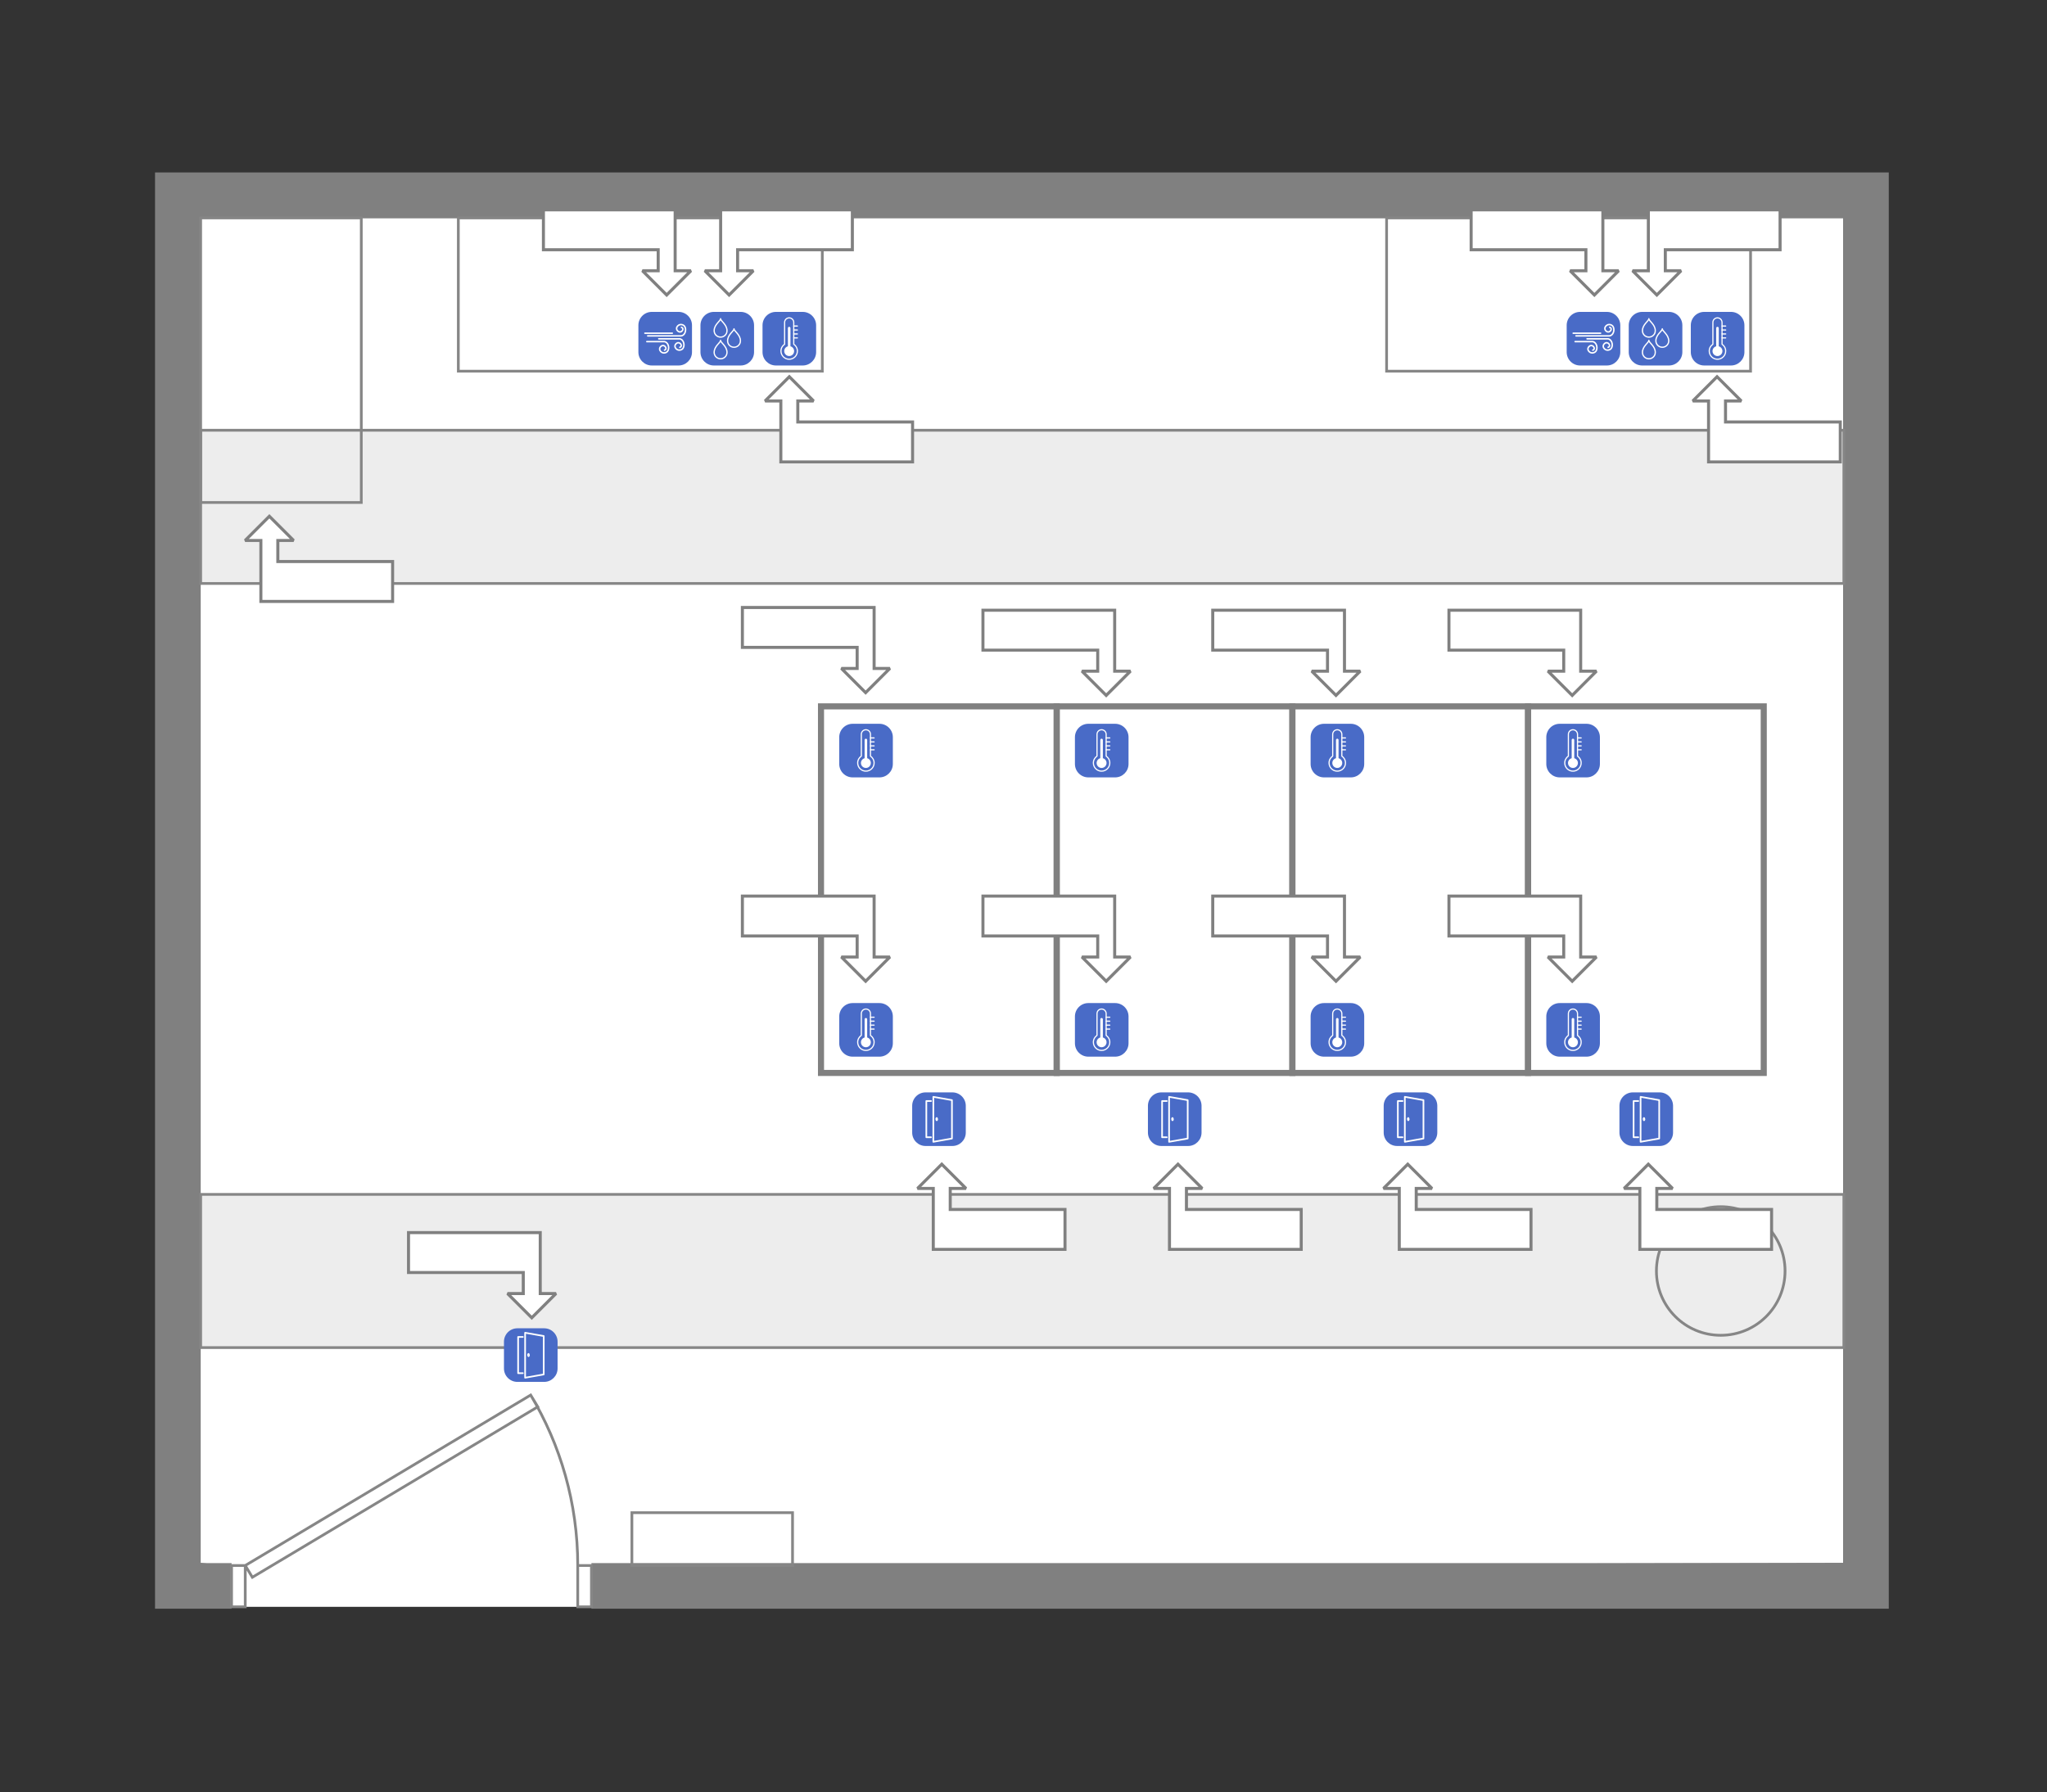 <?xml version="1.0" encoding="UTF-8" standalone="no"?>
<!DOCTYPE svg PUBLIC "-//W3C//DTD SVG 1.1//EN" "http://www.w3.org/Graphics/SVG/1.1/DTD/svg11.dtd">
<svg width="100%" height="100%" viewBox="0 0 748 655" version="1.1" xmlns="http://www.w3.org/2000/svg" xmlns:xlink="http://www.w3.org/1999/xlink" xml:space="preserve" xmlns:serif="http://www.serif.com/" style="fill-rule:evenodd;clip-rule:evenodd;">
    <rect x="0" y="0" width="748" height="655" fill="#333333" stroke="none"/>
    <g id="Room" transform="matrix(1,0,0,1,-51.32,-88)">
        <g id="shape1" transform="matrix(6.12323e-17,1,-1,6.12323e-17,724.84,167.69)">
            <path d="M0,0L491.6,0L492.479,457.404L507.579,457.404L507.579,588.904L492.479,588.904L491.6,600.2L0,600.2L0,0Z" style="fill:white;fill-rule:nonzero;"/>
        </g>
        <g transform="matrix(1,0,0,1,51.32,88)">
            <path d="M84.616,587.957L56.653,587.957L56.653,63.023L690.187,63.023L690.187,587.957L216.116,587.957L216.116,571.29L673.52,571.29L673.52,79.69L73.32,79.69L73.32,571.29L84.616,571.29L84.616,587.957Z" style="fill:rgb(128,128,128);"/>
        </g>
        <g transform="matrix(1.016,-6.12323e-17,6.21855e-17,1,124.64,245.25)">
            <rect x="0" y="0" width="591" height="56" style="fill:rgb(128,128,128);fill-opacity:0.14;fill-rule:nonzero;stroke:rgb(134,134,134);stroke-width:1px;"/>
        </g>
        <g transform="matrix(1.016,-6.12323e-17,6.21855e-17,1,124.64,524.53)">
            <rect x="0" y="0" width="591" height="56" style="fill:rgb(128,128,128);fill-opacity:0.14;fill-rule:nonzero;stroke:rgb(134,134,134);stroke-width:1px;"/>
        </g>
        <g transform="matrix(1,-6.12323e-17,6.12323e-17,1,124.64,167.65)">
            <rect x="0" y="0" width="58.7" height="104" style="fill:none;fill-rule:nonzero;stroke:rgb(134,134,134);stroke-width:1px;"/>
        </g>
        <g transform="matrix(1,-6.12323e-17,6.12323e-17,1,218.8,167.65)">
            <rect x="0" y="0" width="133" height="56" style="fill:none;fill-rule:nonzero;stroke:rgb(134,134,134);stroke-width:1px;"/>
        </g>
        <g transform="matrix(1,-6.12323e-17,6.12323e-17,1,558,167.65)">
            <rect x="0" y="0" width="133" height="56" style="fill:none;fill-rule:nonzero;stroke:rgb(134,134,134);stroke-width:1px;"/>
        </g>
        <g transform="matrix(1,0,0,1,656.6,529.03)">
            <path d="M0,23.5C0,10.5 10.5,0 23.5,0C36.5,0 47,10.5 47,23.5C47,36.5 36.5,47 23.5,47C10.5,47 0,36.5 0,23.5Z" style="fill:none;fill-rule:nonzero;stroke:rgb(134,134,134);stroke-width:1px;"/>
        </g>
        <g transform="matrix(1,6.12323e-17,-6.12323e-17,1,282.223,640.869)">
            <rect x="0" y="0" width="58.7" height="19.3" style="fill:none;fill-rule:nonzero;stroke:rgb(134,134,134);stroke-width:1px;"/>
        </g>
        <g transform="matrix(-1,6.12323e-17,-6.12323e-17,-1,262.436,675.269)">
            <path d="M0,15.1C0,37.9 6.3,59.2 17.2,77.4M0,0L0,15.1L-5,15.1L-5,0L0,0ZM121.5,0L121.5,15.1L126.5,15.1L126.5,0L121.5,0ZM121.5,15.1L17.2,77.4L14.6,73.1L118.9,10.8L121.5,15.1Z" style="fill:none;fill-rule:nonzero;stroke:rgb(134,134,134);stroke-width:1px;"/>
        </g>
    </g>
    <g id="Racks">
        <g>
            <g id="Temperature" transform="matrix(0.626,0,0,0.626,214.198,37.525)">
                <g transform="matrix(1,0,0,1,51.32,88)">
                    <path d="M127.687,282.458C127.687,278.141 124.181,274.635 119.864,274.635L104.218,274.635C99.9,274.635 96.395,278.141 96.395,282.458L96.395,298.104C96.395,302.422 99.9,305.927 104.218,305.927L119.864,305.927C124.181,305.927 127.687,302.422 127.687,298.104L127.687,282.458Z" style="fill:rgb(73,107,199);"/>
                </g>
                <g transform="matrix(0.068,0,0,0.068,149.676,364.75)">
                    <path d="M189,264.44L189,108C189,101.929 193.929,97 200,97C206.071,97 211,101.929 211,108L211,264.44C229.133,269.294 242.5,285.848 242.5,305.5C242.5,328.956 223.456,348 200,348C176.544,348 157.5,328.956 157.5,305.5C157.5,285.848 170.867,269.294 189,264.44Z" style="fill:white;"/>
                    <path d="M160.75,246.443L160.75,59.25C160.75,37.587 178.337,20 200,20C221.663,20 239.25,37.587 239.25,59.25L239.25,246.443C258.093,259.105 270.5,280.615 270.5,305C270.5,343.91 238.91,375.5 200,375.5C161.09,375.5 129.5,343.91 129.5,305C129.5,280.615 141.907,259.105 160.75,246.443Z" style="fill:none;stroke:white;stroke-width:10px;stroke-linecap:round;stroke-linejoin:round;stroke-miterlimit:1.5;"/>
                    <path d="M239.25,90.271L270.5,90.271" style="fill:none;stroke:white;stroke-width:10px;stroke-linecap:round;stroke-linejoin:round;stroke-miterlimit:1.5;"/>
                    <g transform="matrix(1,0,0,1,0,34)">
                        <path d="M239.25,90.271L270.5,90.271" style="fill:none;stroke:white;stroke-width:10px;stroke-linecap:round;stroke-linejoin:round;stroke-miterlimit:1.5;"/>
                    </g>
                    <g transform="matrix(1,0,0,1,0,68)">
                        <path d="M239.25,90.271L270.5,90.271" style="fill:none;stroke:white;stroke-width:10px;stroke-linecap:round;stroke-linejoin:round;stroke-miterlimit:1.5;"/>
                    </g>
                    <g transform="matrix(1,0,0,1,0,102)">
                        <path d="M239.25,90.271L270.5,90.271" style="fill:none;stroke:white;stroke-width:10px;stroke-linecap:round;stroke-linejoin:round;stroke-miterlimit:1.5;"/>
                    </g>
                </g>
            </g>
            <g id="Temperature1" serif:id="Temperature" transform="matrix(0.626,0,0,0.626,214.198,139.597)">
                <g transform="matrix(1,0,0,1,51.32,88)">
                    <path d="M127.687,282.458C127.687,278.141 124.181,274.635 119.864,274.635L104.218,274.635C99.9,274.635 96.395,278.141 96.395,282.458L96.395,298.104C96.395,302.422 99.9,305.927 104.218,305.927L119.864,305.927C124.181,305.927 127.687,302.422 127.687,298.104L127.687,282.458Z" style="fill:rgb(73,107,199);"/>
                </g>
                <g transform="matrix(0.068,0,0,0.068,149.676,364.75)">
                    <path d="M189,264.44L189,108C189,101.929 193.929,97 200,97C206.071,97 211,101.929 211,108L211,264.44C229.133,269.294 242.5,285.848 242.5,305.5C242.5,328.956 223.456,348 200,348C176.544,348 157.5,328.956 157.5,305.5C157.5,285.848 170.867,269.294 189,264.44Z" style="fill:white;"/>
                    <path d="M160.75,246.443L160.75,59.25C160.75,37.587 178.337,20 200,20C221.663,20 239.25,37.587 239.25,59.25L239.25,246.443C258.093,259.105 270.5,280.615 270.5,305C270.5,343.91 238.91,375.5 200,375.5C161.09,375.5 129.5,343.91 129.5,305C129.5,280.615 141.907,259.105 160.75,246.443Z" style="fill:none;stroke:white;stroke-width:10px;stroke-linecap:round;stroke-linejoin:round;stroke-miterlimit:1.5;"/>
                    <path d="M239.25,90.271L270.5,90.271" style="fill:none;stroke:white;stroke-width:10px;stroke-linecap:round;stroke-linejoin:round;stroke-miterlimit:1.5;"/>
                    <g transform="matrix(1,0,0,1,0,34)">
                        <path d="M239.25,90.271L270.5,90.271" style="fill:none;stroke:white;stroke-width:10px;stroke-linecap:round;stroke-linejoin:round;stroke-miterlimit:1.5;"/>
                    </g>
                    <g transform="matrix(1,0,0,1,0,68)">
                        <path d="M239.25,90.271L270.5,90.271" style="fill:none;stroke:white;stroke-width:10px;stroke-linecap:round;stroke-linejoin:round;stroke-miterlimit:1.5;"/>
                    </g>
                    <g transform="matrix(1,0,0,1,0,102)">
                        <path d="M239.25,90.271L270.5,90.271" style="fill:none;stroke:white;stroke-width:10px;stroke-linecap:round;stroke-linejoin:round;stroke-miterlimit:1.5;"/>
                    </g>
                </g>
            </g>
        </g>
        <rect x="300.005" y="258.165" width="86.123" height="133.978" style="fill:none;stroke:rgb(128,128,128);stroke-width:2.22px;stroke-linecap:square;stroke-miterlimit:1.5;"/>
        <g>
            <g id="Temperature2" serif:id="Temperature" transform="matrix(0.626,0,0,0.626,300.322,37.525)">
                <g transform="matrix(1,0,0,1,51.32,88)">
                    <path d="M127.687,282.458C127.687,278.141 124.181,274.635 119.864,274.635L104.218,274.635C99.9,274.635 96.395,278.141 96.395,282.458L96.395,298.104C96.395,302.422 99.9,305.927 104.218,305.927L119.864,305.927C124.181,305.927 127.687,302.422 127.687,298.104L127.687,282.458Z" style="fill:rgb(73,107,199);"/>
                </g>
                <g transform="matrix(0.068,0,0,0.068,149.676,364.75)">
                    <path d="M189,264.44L189,108C189,101.929 193.929,97 200,97C206.071,97 211,101.929 211,108L211,264.44C229.133,269.294 242.5,285.848 242.5,305.5C242.5,328.956 223.456,348 200,348C176.544,348 157.5,328.956 157.5,305.5C157.5,285.848 170.867,269.294 189,264.44Z" style="fill:white;"/>
                    <path d="M160.75,246.443L160.75,59.25C160.75,37.587 178.337,20 200,20C221.663,20 239.25,37.587 239.25,59.25L239.25,246.443C258.093,259.105 270.5,280.615 270.5,305C270.5,343.91 238.91,375.5 200,375.5C161.09,375.5 129.5,343.91 129.5,305C129.5,280.615 141.907,259.105 160.75,246.443Z" style="fill:none;stroke:white;stroke-width:10px;stroke-linecap:round;stroke-linejoin:round;stroke-miterlimit:1.5;"/>
                    <path d="M239.25,90.271L270.5,90.271" style="fill:none;stroke:white;stroke-width:10px;stroke-linecap:round;stroke-linejoin:round;stroke-miterlimit:1.5;"/>
                    <g transform="matrix(1,0,0,1,0,34)">
                        <path d="M239.25,90.271L270.5,90.271" style="fill:none;stroke:white;stroke-width:10px;stroke-linecap:round;stroke-linejoin:round;stroke-miterlimit:1.5;"/>
                    </g>
                    <g transform="matrix(1,0,0,1,0,68)">
                        <path d="M239.25,90.271L270.5,90.271" style="fill:none;stroke:white;stroke-width:10px;stroke-linecap:round;stroke-linejoin:round;stroke-miterlimit:1.5;"/>
                    </g>
                    <g transform="matrix(1,0,0,1,0,102)">
                        <path d="M239.25,90.271L270.5,90.271" style="fill:none;stroke:white;stroke-width:10px;stroke-linecap:round;stroke-linejoin:round;stroke-miterlimit:1.5;"/>
                    </g>
                </g>
            </g>
            <g id="Temperature3" serif:id="Temperature" transform="matrix(0.626,0,0,0.626,300.322,139.597)">
                <g transform="matrix(1,0,0,1,51.32,88)">
                    <path d="M127.687,282.458C127.687,278.141 124.181,274.635 119.864,274.635L104.218,274.635C99.9,274.635 96.395,278.141 96.395,282.458L96.395,298.104C96.395,302.422 99.9,305.927 104.218,305.927L119.864,305.927C124.181,305.927 127.687,302.422 127.687,298.104L127.687,282.458Z" style="fill:rgb(73,107,199);"/>
                </g>
                <g transform="matrix(0.068,0,0,0.068,149.676,364.75)">
                    <path d="M189,264.44L189,108C189,101.929 193.929,97 200,97C206.071,97 211,101.929 211,108L211,264.44C229.133,269.294 242.5,285.848 242.5,305.5C242.5,328.956 223.456,348 200,348C176.544,348 157.5,328.956 157.5,305.5C157.5,285.848 170.867,269.294 189,264.44Z" style="fill:white;"/>
                    <path d="M160.75,246.443L160.75,59.25C160.75,37.587 178.337,20 200,20C221.663,20 239.25,37.587 239.25,59.25L239.25,246.443C258.093,259.105 270.5,280.615 270.5,305C270.5,343.91 238.91,375.5 200,375.5C161.09,375.5 129.5,343.91 129.5,305C129.5,280.615 141.907,259.105 160.75,246.443Z" style="fill:none;stroke:white;stroke-width:10px;stroke-linecap:round;stroke-linejoin:round;stroke-miterlimit:1.5;"/>
                    <path d="M239.25,90.271L270.5,90.271" style="fill:none;stroke:white;stroke-width:10px;stroke-linecap:round;stroke-linejoin:round;stroke-miterlimit:1.5;"/>
                    <g transform="matrix(1,0,0,1,0,34)">
                        <path d="M239.25,90.271L270.5,90.271" style="fill:none;stroke:white;stroke-width:10px;stroke-linecap:round;stroke-linejoin:round;stroke-miterlimit:1.5;"/>
                    </g>
                    <g transform="matrix(1,0,0,1,0,68)">
                        <path d="M239.25,90.271L270.5,90.271" style="fill:none;stroke:white;stroke-width:10px;stroke-linecap:round;stroke-linejoin:round;stroke-miterlimit:1.5;"/>
                    </g>
                    <g transform="matrix(1,0,0,1,0,102)">
                        <path d="M239.25,90.271L270.5,90.271" style="fill:none;stroke:white;stroke-width:10px;stroke-linecap:round;stroke-linejoin:round;stroke-miterlimit:1.5;"/>
                    </g>
                </g>
            </g>
        </g>
        <g transform="matrix(1,0,0,1,86.123,0)">
            <rect x="300.005" y="258.165" width="86.123" height="133.978" style="fill:none;stroke:rgb(128,128,128);stroke-width:2.22px;stroke-linecap:square;stroke-miterlimit:1.5;"/>
        </g>
        <g>
            <g id="Temperature4" serif:id="Temperature" transform="matrix(0.626,0,0,0.626,386.445,37.525)">
                <g transform="matrix(1,0,0,1,51.32,88)">
                    <path d="M127.687,282.458C127.687,278.141 124.181,274.635 119.864,274.635L104.218,274.635C99.9,274.635 96.395,278.141 96.395,282.458L96.395,298.104C96.395,302.422 99.9,305.927 104.218,305.927L119.864,305.927C124.181,305.927 127.687,302.422 127.687,298.104L127.687,282.458Z" style="fill:rgb(73,107,199);"/>
                </g>
                <g transform="matrix(0.068,0,0,0.068,149.676,364.75)">
                    <path d="M189,264.44L189,108C189,101.929 193.929,97 200,97C206.071,97 211,101.929 211,108L211,264.44C229.133,269.294 242.5,285.848 242.5,305.5C242.5,328.956 223.456,348 200,348C176.544,348 157.5,328.956 157.5,305.5C157.5,285.848 170.867,269.294 189,264.44Z" style="fill:white;"/>
                    <path d="M160.75,246.443L160.75,59.25C160.75,37.587 178.337,20 200,20C221.663,20 239.25,37.587 239.25,59.25L239.25,246.443C258.093,259.105 270.5,280.615 270.5,305C270.5,343.91 238.91,375.5 200,375.5C161.09,375.5 129.5,343.91 129.5,305C129.5,280.615 141.907,259.105 160.75,246.443Z" style="fill:none;stroke:white;stroke-width:10px;stroke-linecap:round;stroke-linejoin:round;stroke-miterlimit:1.5;"/>
                    <path d="M239.25,90.271L270.5,90.271" style="fill:none;stroke:white;stroke-width:10px;stroke-linecap:round;stroke-linejoin:round;stroke-miterlimit:1.5;"/>
                    <g transform="matrix(1,0,0,1,0,34)">
                        <path d="M239.25,90.271L270.5,90.271" style="fill:none;stroke:white;stroke-width:10px;stroke-linecap:round;stroke-linejoin:round;stroke-miterlimit:1.5;"/>
                    </g>
                    <g transform="matrix(1,0,0,1,0,68)">
                        <path d="M239.25,90.271L270.5,90.271" style="fill:none;stroke:white;stroke-width:10px;stroke-linecap:round;stroke-linejoin:round;stroke-miterlimit:1.5;"/>
                    </g>
                    <g transform="matrix(1,0,0,1,0,102)">
                        <path d="M239.25,90.271L270.5,90.271" style="fill:none;stroke:white;stroke-width:10px;stroke-linecap:round;stroke-linejoin:round;stroke-miterlimit:1.5;"/>
                    </g>
                </g>
            </g>
            <g id="Temperature5" serif:id="Temperature" transform="matrix(0.626,0,0,0.626,386.445,139.597)">
                <g transform="matrix(1,0,0,1,51.32,88)">
                    <path d="M127.687,282.458C127.687,278.141 124.181,274.635 119.864,274.635L104.218,274.635C99.9,274.635 96.395,278.141 96.395,282.458L96.395,298.104C96.395,302.422 99.9,305.927 104.218,305.927L119.864,305.927C124.181,305.927 127.687,302.422 127.687,298.104L127.687,282.458Z" style="fill:rgb(73,107,199);"/>
                </g>
                <g transform="matrix(0.068,0,0,0.068,149.676,364.75)">
                    <path d="M189,264.44L189,108C189,101.929 193.929,97 200,97C206.071,97 211,101.929 211,108L211,264.44C229.133,269.294 242.5,285.848 242.5,305.5C242.5,328.956 223.456,348 200,348C176.544,348 157.5,328.956 157.5,305.5C157.5,285.848 170.867,269.294 189,264.44Z" style="fill:white;"/>
                    <path d="M160.75,246.443L160.75,59.25C160.75,37.587 178.337,20 200,20C221.663,20 239.25,37.587 239.25,59.25L239.25,246.443C258.093,259.105 270.5,280.615 270.5,305C270.5,343.91 238.91,375.5 200,375.5C161.09,375.5 129.5,343.91 129.5,305C129.5,280.615 141.907,259.105 160.75,246.443Z" style="fill:none;stroke:white;stroke-width:10px;stroke-linecap:round;stroke-linejoin:round;stroke-miterlimit:1.5;"/>
                    <path d="M239.25,90.271L270.5,90.271" style="fill:none;stroke:white;stroke-width:10px;stroke-linecap:round;stroke-linejoin:round;stroke-miterlimit:1.5;"/>
                    <g transform="matrix(1,0,0,1,0,34)">
                        <path d="M239.25,90.271L270.5,90.271" style="fill:none;stroke:white;stroke-width:10px;stroke-linecap:round;stroke-linejoin:round;stroke-miterlimit:1.5;"/>
                    </g>
                    <g transform="matrix(1,0,0,1,0,68)">
                        <path d="M239.25,90.271L270.5,90.271" style="fill:none;stroke:white;stroke-width:10px;stroke-linecap:round;stroke-linejoin:round;stroke-miterlimit:1.5;"/>
                    </g>
                    <g transform="matrix(1,0,0,1,0,102)">
                        <path d="M239.25,90.271L270.5,90.271" style="fill:none;stroke:white;stroke-width:10px;stroke-linecap:round;stroke-linejoin:round;stroke-miterlimit:1.5;"/>
                    </g>
                </g>
            </g>
        </g>
        <g transform="matrix(1,0,0,1,172.247,0)">
            <rect x="300.005" y="258.165" width="86.123" height="133.978" style="fill:none;stroke:rgb(128,128,128);stroke-width:2.22px;stroke-linecap:square;stroke-miterlimit:1.5;"/>
        </g>
        <g>
            <g id="Temperature6" serif:id="Temperature" transform="matrix(0.626,0,0,0.626,472.568,37.525)">
                <g transform="matrix(1,0,0,1,51.32,88)">
                    <path d="M127.687,282.458C127.687,278.141 124.181,274.635 119.864,274.635L104.218,274.635C99.9,274.635 96.395,278.141 96.395,282.458L96.395,298.104C96.395,302.422 99.9,305.927 104.218,305.927L119.864,305.927C124.181,305.927 127.687,302.422 127.687,298.104L127.687,282.458Z" style="fill:rgb(73,107,199);"/>
                </g>
                <g transform="matrix(0.068,0,0,0.068,149.676,364.75)">
                    <path d="M189,264.44L189,108C189,101.929 193.929,97 200,97C206.071,97 211,101.929 211,108L211,264.44C229.133,269.294 242.5,285.848 242.5,305.5C242.5,328.956 223.456,348 200,348C176.544,348 157.5,328.956 157.5,305.5C157.5,285.848 170.867,269.294 189,264.44Z" style="fill:white;"/>
                    <path d="M160.75,246.443L160.75,59.25C160.75,37.587 178.337,20 200,20C221.663,20 239.25,37.587 239.25,59.25L239.25,246.443C258.093,259.105 270.5,280.615 270.5,305C270.5,343.91 238.91,375.5 200,375.5C161.09,375.5 129.5,343.91 129.5,305C129.5,280.615 141.907,259.105 160.75,246.443Z" style="fill:none;stroke:white;stroke-width:10px;stroke-linecap:round;stroke-linejoin:round;stroke-miterlimit:1.5;"/>
                    <path d="M239.25,90.271L270.5,90.271" style="fill:none;stroke:white;stroke-width:10px;stroke-linecap:round;stroke-linejoin:round;stroke-miterlimit:1.5;"/>
                    <g transform="matrix(1,0,0,1,0,34)">
                        <path d="M239.25,90.271L270.5,90.271" style="fill:none;stroke:white;stroke-width:10px;stroke-linecap:round;stroke-linejoin:round;stroke-miterlimit:1.5;"/>
                    </g>
                    <g transform="matrix(1,0,0,1,0,68)">
                        <path d="M239.25,90.271L270.5,90.271" style="fill:none;stroke:white;stroke-width:10px;stroke-linecap:round;stroke-linejoin:round;stroke-miterlimit:1.5;"/>
                    </g>
                    <g transform="matrix(1,0,0,1,0,102)">
                        <path d="M239.25,90.271L270.5,90.271" style="fill:none;stroke:white;stroke-width:10px;stroke-linecap:round;stroke-linejoin:round;stroke-miterlimit:1.5;"/>
                    </g>
                </g>
            </g>
            <g id="Temperature7" serif:id="Temperature" transform="matrix(0.626,0,0,0.626,472.568,139.597)">
                <g transform="matrix(1,0,0,1,51.32,88)">
                    <path d="M127.687,282.458C127.687,278.141 124.181,274.635 119.864,274.635L104.218,274.635C99.9,274.635 96.395,278.141 96.395,282.458L96.395,298.104C96.395,302.422 99.9,305.927 104.218,305.927L119.864,305.927C124.181,305.927 127.687,302.422 127.687,298.104L127.687,282.458Z" style="fill:rgb(73,107,199);"/>
                </g>
                <g transform="matrix(0.068,0,0,0.068,149.676,364.75)">
                    <path d="M189,264.44L189,108C189,101.929 193.929,97 200,97C206.071,97 211,101.929 211,108L211,264.44C229.133,269.294 242.5,285.848 242.5,305.5C242.5,328.956 223.456,348 200,348C176.544,348 157.5,328.956 157.5,305.5C157.5,285.848 170.867,269.294 189,264.44Z" style="fill:white;"/>
                    <path d="M160.75,246.443L160.75,59.25C160.75,37.587 178.337,20 200,20C221.663,20 239.25,37.587 239.25,59.25L239.25,246.443C258.093,259.105 270.5,280.615 270.5,305C270.5,343.91 238.91,375.5 200,375.5C161.09,375.5 129.5,343.91 129.5,305C129.5,280.615 141.907,259.105 160.75,246.443Z" style="fill:none;stroke:white;stroke-width:10px;stroke-linecap:round;stroke-linejoin:round;stroke-miterlimit:1.5;"/>
                    <path d="M239.25,90.271L270.5,90.271" style="fill:none;stroke:white;stroke-width:10px;stroke-linecap:round;stroke-linejoin:round;stroke-miterlimit:1.5;"/>
                    <g transform="matrix(1,0,0,1,0,34)">
                        <path d="M239.25,90.271L270.5,90.271" style="fill:none;stroke:white;stroke-width:10px;stroke-linecap:round;stroke-linejoin:round;stroke-miterlimit:1.5;"/>
                    </g>
                    <g transform="matrix(1,0,0,1,0,68)">
                        <path d="M239.25,90.271L270.5,90.271" style="fill:none;stroke:white;stroke-width:10px;stroke-linecap:round;stroke-linejoin:round;stroke-miterlimit:1.5;"/>
                    </g>
                    <g transform="matrix(1,0,0,1,0,102)">
                        <path d="M239.25,90.271L270.5,90.271" style="fill:none;stroke:white;stroke-width:10px;stroke-linecap:round;stroke-linejoin:round;stroke-miterlimit:1.5;"/>
                    </g>
                </g>
            </g>
        </g>
        <g transform="matrix(1,0,0,1,258.37,0)">
            <rect x="300.005" y="258.165" width="86.123" height="133.978" style="fill:none;stroke:rgb(128,128,128);stroke-width:2.22px;stroke-linecap:square;stroke-miterlimit:1.5;"/>
        </g>
    </g>
    <g id="AC-units" serif:id="AC units">
        <g id="Temperature8" serif:id="Temperature" transform="matrix(0.626,0,0,0.626,186.164,-113.018)">
            <g transform="matrix(1,0,0,1,51.32,88)">
                <path d="M127.687,282.458C127.687,278.141 124.181,274.635 119.864,274.635L104.218,274.635C99.9,274.635 96.395,278.141 96.395,282.458L96.395,298.104C96.395,302.422 99.9,305.927 104.218,305.927L119.864,305.927C124.181,305.927 127.687,302.422 127.687,298.104L127.687,282.458Z" style="fill:rgb(73,107,199);"/>
            </g>
            <g transform="matrix(0.068,0,0,0.068,149.676,364.75)">
                <path d="M189,264.44L189,108C189,101.929 193.929,97 200,97C206.071,97 211,101.929 211,108L211,264.44C229.133,269.294 242.5,285.848 242.5,305.5C242.5,328.956 223.456,348 200,348C176.544,348 157.5,328.956 157.5,305.5C157.5,285.848 170.867,269.294 189,264.44Z" style="fill:white;"/>
                <path d="M160.75,246.443L160.75,59.25C160.75,37.587 178.337,20 200,20C221.663,20 239.25,37.587 239.25,59.25L239.25,246.443C258.093,259.105 270.5,280.615 270.5,305C270.5,343.91 238.91,375.5 200,375.5C161.09,375.5 129.5,343.91 129.5,305C129.5,280.615 141.907,259.105 160.75,246.443Z" style="fill:none;stroke:white;stroke-width:10px;stroke-linecap:round;stroke-linejoin:round;stroke-miterlimit:1.5;"/>
                <path d="M239.25,90.271L270.5,90.271" style="fill:none;stroke:white;stroke-width:10px;stroke-linecap:round;stroke-linejoin:round;stroke-miterlimit:1.5;"/>
                <g transform="matrix(1,0,0,1,0,34)">
                    <path d="M239.25,90.271L270.5,90.271" style="fill:none;stroke:white;stroke-width:10px;stroke-linecap:round;stroke-linejoin:round;stroke-miterlimit:1.5;"/>
                </g>
                <g transform="matrix(1,0,0,1,0,68)">
                    <path d="M239.25,90.271L270.5,90.271" style="fill:none;stroke:white;stroke-width:10px;stroke-linecap:round;stroke-linejoin:round;stroke-miterlimit:1.5;"/>
                </g>
                <g transform="matrix(1,0,0,1,0,102)">
                    <path d="M239.25,90.271L270.5,90.271" style="fill:none;stroke:white;stroke-width:10px;stroke-linecap:round;stroke-linejoin:round;stroke-miterlimit:1.5;"/>
                </g>
            </g>
        </g>
        <g id="Temperature9" serif:id="Temperature" transform="matrix(0.626,0,0,0.626,525.373,-113.018)">
            <g transform="matrix(1,0,0,1,51.32,88)">
                <path d="M127.687,282.458C127.687,278.141 124.181,274.635 119.864,274.635L104.218,274.635C99.9,274.635 96.395,278.141 96.395,282.458L96.395,298.104C96.395,302.422 99.9,305.927 104.218,305.927L119.864,305.927C124.181,305.927 127.687,302.422 127.687,298.104L127.687,282.458Z" style="fill:rgb(73,107,199);"/>
            </g>
            <g transform="matrix(0.068,0,0,0.068,149.676,364.75)">
                <path d="M189,264.44L189,108C189,101.929 193.929,97 200,97C206.071,97 211,101.929 211,108L211,264.44C229.133,269.294 242.5,285.848 242.5,305.5C242.5,328.956 223.456,348 200,348C176.544,348 157.5,328.956 157.5,305.5C157.5,285.848 170.867,269.294 189,264.44Z" style="fill:white;"/>
                <path d="M160.75,246.443L160.75,59.25C160.75,37.587 178.337,20 200,20C221.663,20 239.25,37.587 239.25,59.25L239.25,246.443C258.093,259.105 270.5,280.615 270.5,305C270.5,343.91 238.91,375.5 200,375.5C161.09,375.5 129.5,343.91 129.5,305C129.5,280.615 141.907,259.105 160.75,246.443Z" style="fill:none;stroke:white;stroke-width:10px;stroke-linecap:round;stroke-linejoin:round;stroke-miterlimit:1.5;"/>
                <path d="M239.25,90.271L270.5,90.271" style="fill:none;stroke:white;stroke-width:10px;stroke-linecap:round;stroke-linejoin:round;stroke-miterlimit:1.5;"/>
                <g transform="matrix(1,0,0,1,0,34)">
                    <path d="M239.25,90.271L270.5,90.271" style="fill:none;stroke:white;stroke-width:10px;stroke-linecap:round;stroke-linejoin:round;stroke-miterlimit:1.5;"/>
                </g>
                <g transform="matrix(1,0,0,1,0,68)">
                    <path d="M239.25,90.271L270.5,90.271" style="fill:none;stroke:white;stroke-width:10px;stroke-linecap:round;stroke-linejoin:round;stroke-miterlimit:1.5;"/>
                </g>
                <g transform="matrix(1,0,0,1,0,102)">
                    <path d="M239.25,90.271L270.5,90.271" style="fill:none;stroke:white;stroke-width:10px;stroke-linecap:round;stroke-linejoin:round;stroke-miterlimit:1.5;"/>
                </g>
            </g>
        </g>
        <g id="Water" transform="matrix(0.626,0,0,0.626,163.485,-113.018)">
            <g transform="matrix(1,0,0,1,51.32,88)">
                <path d="M127.687,282.458C127.687,278.141 124.181,274.635 119.864,274.635L104.218,274.635C99.9,274.635 96.395,278.141 96.395,282.458L96.395,298.104C96.395,302.422 99.9,305.927 104.218,305.927L119.864,305.927C124.181,305.927 127.687,302.422 127.687,298.104L127.687,282.458Z" style="fill:rgb(73,107,199);"/>
            </g>
            <g transform="matrix(0.036,0,0,0.036,152.267,364.831)">
                <path d="M304,243.75C304,243.75 302.896,263.031 300.364,272.023C288.028,315.841 247.74,348 200,348C142.463,348 95.75,301.287 95.75,243.75C95.758,143.075 200.049,86.464 200,49L199.75,49C199.701,86.464 303.992,143.075 304,243.75Z" style="fill:none;stroke:white;stroke-width:20.62px;stroke-linecap:round;stroke-linejoin:round;stroke-miterlimit:1.5;"/>
            </g>
            <g transform="matrix(0.036,0,0,0.036,160.11,370.751)">
                <path d="M304,243.75C304,243.75 302.896,263.031 300.364,272.023C288.028,315.841 247.74,348 200,348C142.463,348 95.75,301.287 95.75,243.75C95.758,143.075 200.049,86.464 200,49L199.75,49C199.701,86.464 303.992,143.075 304,243.75Z" style="fill:none;stroke:white;stroke-width:20.62px;stroke-linecap:round;stroke-linejoin:round;stroke-miterlimit:1.5;"/>
            </g>
            <g transform="matrix(0.036,0,0,0.036,152.267,377.485)">
                <path d="M304,243.75C304,243.75 302.896,263.031 300.364,272.023C288.028,315.841 247.74,348 200,348C142.463,348 95.75,301.287 95.75,243.75C95.758,143.075 200.049,86.464 200,49L199.75,49C199.701,86.464 303.992,143.075 304,243.75Z" style="fill:none;stroke:white;stroke-width:20.62px;stroke-linecap:round;stroke-linejoin:round;stroke-miterlimit:1.5;"/>
            </g>
        </g>
        <g id="Water1" serif:id="Water" transform="matrix(0.626,0,0,0.626,502.694,-113.018)">
            <g transform="matrix(1,0,0,1,51.32,88)">
                <path d="M127.687,282.458C127.687,278.141 124.181,274.635 119.864,274.635L104.218,274.635C99.9,274.635 96.395,278.141 96.395,282.458L96.395,298.104C96.395,302.422 99.9,305.927 104.218,305.927L119.864,305.927C124.181,305.927 127.687,302.422 127.687,298.104L127.687,282.458Z" style="fill:rgb(73,107,199);"/>
            </g>
            <g transform="matrix(0.036,0,0,0.036,152.267,364.831)">
                <path d="M304,243.75C304,243.75 302.896,263.031 300.364,272.023C288.028,315.841 247.74,348 200,348C142.463,348 95.75,301.287 95.75,243.75C95.758,143.075 200.049,86.464 200,49L199.75,49C199.701,86.464 303.992,143.075 304,243.75Z" style="fill:none;stroke:white;stroke-width:20.62px;stroke-linecap:round;stroke-linejoin:round;stroke-miterlimit:1.5;"/>
            </g>
            <g transform="matrix(0.036,0,0,0.036,160.11,370.751)">
                <path d="M304,243.75C304,243.75 302.896,263.031 300.364,272.023C288.028,315.841 247.74,348 200,348C142.463,348 95.75,301.287 95.75,243.75C95.758,143.075 200.049,86.464 200,49L199.75,49C199.701,86.464 303.992,143.075 304,243.75Z" style="fill:none;stroke:white;stroke-width:20.62px;stroke-linecap:round;stroke-linejoin:round;stroke-miterlimit:1.5;"/>
            </g>
            <g transform="matrix(0.036,0,0,0.036,152.267,377.485)">
                <path d="M304,243.75C304,243.75 302.896,263.031 300.364,272.023C288.028,315.841 247.74,348 200,348C142.463,348 95.75,301.287 95.75,243.75C95.758,143.075 200.049,86.464 200,49L199.75,49C199.701,86.464 303.992,143.075 304,243.75Z" style="fill:none;stroke:white;stroke-width:20.62px;stroke-linecap:round;stroke-linejoin:round;stroke-miterlimit:1.5;"/>
            </g>
        </g>
        <g id="Airflow" transform="matrix(0.626,0,0,0.626,140.806,-113.018)">
            <g transform="matrix(1,0,0,1,51.32,88)">
                <path d="M127.687,282.458C127.687,278.141 124.181,274.635 119.864,274.635L104.218,274.635C99.9,274.635 96.395,278.141 96.395,282.458L96.395,298.104C96.395,302.422 99.9,305.927 104.218,305.927L119.864,305.927C124.181,305.927 127.687,302.422 127.687,298.104L127.687,282.458Z" style="fill:rgb(73,107,199);"/>
            </g>
            <g transform="matrix(0.086,0,0,0.086,146.872,361.151)">
                <path d="M54,162L240,162" style="fill:none;stroke:white;stroke-width:10px;stroke-linecap:round;stroke-linejoin:round;stroke-miterlimit:1.5;"/>
                <path d="M302,122C326.749,130.234 300.112,168.48 277,147C253.871,125.504 285.362,90.001 316,108C334.444,118.836 335.099,156.136 316,173C312.136,176.412 305.902,180.004 299,180L73,180" style="fill:none;stroke:white;stroke-width:10px;stroke-linecap:round;stroke-linejoin:round;stroke-miterlimit:1.5;"/>
                <g transform="matrix(1,0,0,-1,-11,380)">
                    <path d="M302,122C326.749,130.234 300.112,168.48 277,147C253.871,125.504 285.362,90.001 316,108C334.444,118.836 335.099,156.136 316,173C312.136,176.412 305.902,180.004 299,180L159,180" style="fill:none;stroke:white;stroke-width:10px;stroke-linecap:round;stroke-linejoin:round;stroke-miterlimit:1.5;"/>
                </g>
                <g transform="matrix(1,0,0,-1,-115,399)">
                    <path d="M302,122C326.749,130.234 300.112,168.48 277,147C253.871,125.504 285.362,90.001 316,108C334.444,118.836 335.099,156.136 316,173C312.136,176.412 305.902,180.004 299,180L182,180" style="fill:none;stroke:white;stroke-width:10px;stroke-linecap:round;stroke-linejoin:round;stroke-miterlimit:1.5;"/>
                </g>
            </g>
        </g>
        <g id="Airflow1" serif:id="Airflow" transform="matrix(0.626,0,0,0.626,480.016,-113.018)">
            <g transform="matrix(1,0,0,1,51.32,88)">
                <path d="M127.687,282.458C127.687,278.141 124.181,274.635 119.864,274.635L104.218,274.635C99.9,274.635 96.395,278.141 96.395,282.458L96.395,298.104C96.395,302.422 99.9,305.927 104.218,305.927L119.864,305.927C124.181,305.927 127.687,302.422 127.687,298.104L127.687,282.458Z" style="fill:rgb(73,107,199);"/>
            </g>
            <g transform="matrix(0.086,0,0,0.086,146.872,361.151)">
                <path d="M54,162L240,162" style="fill:none;stroke:white;stroke-width:10px;stroke-linecap:round;stroke-linejoin:round;stroke-miterlimit:1.5;"/>
                <path d="M302,122C326.749,130.234 300.112,168.48 277,147C253.871,125.504 285.362,90.001 316,108C334.444,118.836 335.099,156.136 316,173C312.136,176.412 305.902,180.004 299,180L73,180" style="fill:none;stroke:white;stroke-width:10px;stroke-linecap:round;stroke-linejoin:round;stroke-miterlimit:1.5;"/>
                <g transform="matrix(1,0,0,-1,-11,380)">
                    <path d="M302,122C326.749,130.234 300.112,168.48 277,147C253.871,125.504 285.362,90.001 316,108C334.444,118.836 335.099,156.136 316,173C312.136,176.412 305.902,180.004 299,180L159,180" style="fill:none;stroke:white;stroke-width:10px;stroke-linecap:round;stroke-linejoin:round;stroke-miterlimit:1.5;"/>
                </g>
                <g transform="matrix(1,0,0,-1,-115,399)">
                    <path d="M302,122C326.749,130.234 300.112,168.48 277,147C253.871,125.504 285.362,90.001 316,108C334.444,118.836 335.099,156.136 316,173C312.136,176.412 305.902,180.004 299,180L182,180" style="fill:none;stroke:white;stroke-width:10px;stroke-linecap:round;stroke-linejoin:round;stroke-miterlimit:1.5;"/>
                </g>
            </g>
        </g>
    </g>
    <g>
        <g id="Door-access" serif:id="Door access" transform="matrix(0.626,0,0,0.626,91.686,258.461)">
            <g transform="matrix(1,0,0,1,51.32,88)">
                <path d="M127.687,282.458C127.687,278.141 124.181,274.635 119.864,274.635L104.218,274.635C99.9,274.635 96.395,278.141 96.395,282.458L96.395,298.104C96.395,302.422 99.9,305.927 104.218,305.927L119.864,305.927C124.181,305.927 127.687,302.422 127.687,298.104L127.687,282.458Z" style="fill:rgb(73,107,199);"/>
            </g>
            <g transform="matrix(0.096,0,0,0.096,143.847,360.415)">
                <g transform="matrix(0.54,0.935,-0.613,0.79,196.388,-140.217)">
                    <circle cx="194.5" cy="182.5" r="5.5" style="fill:none;stroke:white;stroke-width:8.19px;stroke-linecap:round;stroke-linejoin:round;stroke-miterlimit:1.5;"/>
                </g>
                <path d="M155,75.65L126.353,75.65L126.353,296.056L155,296.056" style="fill:none;stroke:white;stroke-width:10px;stroke-linecap:round;stroke-linejoin:round;stroke-miterlimit:1.5;"/>
                <path d="M282.096,70.228L168.887,50.228L168.887,323.742L282.096,303.742L282.096,70.228Z" style="fill:none;stroke:white;stroke-width:10px;stroke-linecap:round;stroke-linejoin:round;stroke-miterlimit:1.5;"/>
            </g>
        </g>
        <g id="Door-access1" serif:id="Door access" transform="matrix(0.626,0,0,0.626,240.853,172.241)">
            <g transform="matrix(1,0,0,1,51.32,88)">
                <path d="M127.687,282.458C127.687,278.141 124.181,274.635 119.864,274.635L104.218,274.635C99.9,274.635 96.395,278.141 96.395,282.458L96.395,298.104C96.395,302.422 99.9,305.927 104.218,305.927L119.864,305.927C124.181,305.927 127.687,302.422 127.687,298.104L127.687,282.458Z" style="fill:rgb(73,107,199);"/>
            </g>
            <g transform="matrix(0.096,0,0,0.096,143.847,360.415)">
                <g transform="matrix(0.54,0.935,-0.613,0.79,196.388,-140.217)">
                    <circle cx="194.5" cy="182.5" r="5.5" style="fill:none;stroke:white;stroke-width:8.19px;stroke-linecap:round;stroke-linejoin:round;stroke-miterlimit:1.5;"/>
                </g>
                <path d="M155,75.65L126.353,75.65L126.353,296.056L155,296.056" style="fill:none;stroke:white;stroke-width:10px;stroke-linecap:round;stroke-linejoin:round;stroke-miterlimit:1.5;"/>
                <path d="M282.096,70.228L168.887,50.228L168.887,323.742L282.096,303.742L282.096,70.228Z" style="fill:none;stroke:white;stroke-width:10px;stroke-linecap:round;stroke-linejoin:round;stroke-miterlimit:1.5;"/>
            </g>
        </g>
        <g id="Door-access2" serif:id="Door access" transform="matrix(0.626,0,0,0.626,327.001,172.241)">
            <g transform="matrix(1,0,0,1,51.32,88)">
                <path d="M127.687,282.458C127.687,278.141 124.181,274.635 119.864,274.635L104.218,274.635C99.9,274.635 96.395,278.141 96.395,282.458L96.395,298.104C96.395,302.422 99.9,305.927 104.218,305.927L119.864,305.927C124.181,305.927 127.687,302.422 127.687,298.104L127.687,282.458Z" style="fill:rgb(73,107,199);"/>
            </g>
            <g transform="matrix(0.096,0,0,0.096,143.847,360.415)">
                <g transform="matrix(0.54,0.935,-0.613,0.79,196.388,-140.217)">
                    <circle cx="194.5" cy="182.5" r="5.5" style="fill:none;stroke:white;stroke-width:8.19px;stroke-linecap:round;stroke-linejoin:round;stroke-miterlimit:1.5;"/>
                </g>
                <path d="M155,75.65L126.353,75.65L126.353,296.056L155,296.056" style="fill:none;stroke:white;stroke-width:10px;stroke-linecap:round;stroke-linejoin:round;stroke-miterlimit:1.5;"/>
                <path d="M282.096,70.228L168.887,50.228L168.887,323.742L282.096,303.742L282.096,70.228Z" style="fill:none;stroke:white;stroke-width:10px;stroke-linecap:round;stroke-linejoin:round;stroke-miterlimit:1.5;"/>
            </g>
        </g>
        <g id="Door-access3" serif:id="Door access" transform="matrix(0.626,0,0,0.626,413.148,172.241)">
            <g transform="matrix(1,0,0,1,51.32,88)">
                <path d="M127.687,282.458C127.687,278.141 124.181,274.635 119.864,274.635L104.218,274.635C99.9,274.635 96.395,278.141 96.395,282.458L96.395,298.104C96.395,302.422 99.9,305.927 104.218,305.927L119.864,305.927C124.181,305.927 127.687,302.422 127.687,298.104L127.687,282.458Z" style="fill:rgb(73,107,199);"/>
            </g>
            <g transform="matrix(0.096,0,0,0.096,143.847,360.415)">
                <g transform="matrix(0.54,0.935,-0.613,0.79,196.388,-140.217)">
                    <circle cx="194.5" cy="182.5" r="5.5" style="fill:none;stroke:white;stroke-width:8.19px;stroke-linecap:round;stroke-linejoin:round;stroke-miterlimit:1.5;"/>
                </g>
                <path d="M155,75.65L126.353,75.65L126.353,296.056L155,296.056" style="fill:none;stroke:white;stroke-width:10px;stroke-linecap:round;stroke-linejoin:round;stroke-miterlimit:1.5;"/>
                <path d="M282.096,70.228L168.887,50.228L168.887,323.742L282.096,303.742L282.096,70.228Z" style="fill:none;stroke:white;stroke-width:10px;stroke-linecap:round;stroke-linejoin:round;stroke-miterlimit:1.5;"/>
            </g>
        </g>
        <g id="Door-access4" serif:id="Door access" transform="matrix(0.626,0,0,0.626,499.296,172.241)">
            <g transform="matrix(1,0,0,1,51.32,88)">
                <path d="M127.687,282.458C127.687,278.141 124.181,274.635 119.864,274.635L104.218,274.635C99.9,274.635 96.395,278.141 96.395,282.458L96.395,298.104C96.395,302.422 99.9,305.927 104.218,305.927L119.864,305.927C124.181,305.927 127.687,302.422 127.687,298.104L127.687,282.458Z" style="fill:rgb(73,107,199);"/>
            </g>
            <g transform="matrix(0.096,0,0,0.096,143.847,360.415)">
                <g transform="matrix(0.54,0.935,-0.613,0.79,196.388,-140.217)">
                    <circle cx="194.5" cy="182.5" r="5.5" style="fill:none;stroke:white;stroke-width:8.19px;stroke-linecap:round;stroke-linejoin:round;stroke-miterlimit:1.5;"/>
                </g>
                <path d="M155,75.65L126.353,75.65L126.353,296.056L155,296.056" style="fill:none;stroke:white;stroke-width:10px;stroke-linecap:round;stroke-linejoin:round;stroke-miterlimit:1.5;"/>
                <path d="M282.096,70.228L168.887,50.228L168.887,323.742L282.096,303.742L282.096,70.228Z" style="fill:none;stroke:white;stroke-width:10px;stroke-linecap:round;stroke-linejoin:round;stroke-miterlimit:1.5;"/>
            </g>
        </g>
    </g>
    <g transform="matrix(1,0,0,1,-11.01,-1.534)">
        <path d="M282.286,223.563L330.422,223.563L330.422,245.835L336.177,245.835L327.322,254.69L318.468,245.835L324.223,245.835L324.223,238.148L282.286,238.148L282.286,223.563Z" style="fill:white;stroke:rgb(128,128,128);stroke-width:1.11px;stroke-linecap:square;stroke-miterlimit:1.5;"/>
    </g>
    <g transform="matrix(1,0,0,1,76.897,-0.534)">
        <path d="M282.286,223.563L330.422,223.563L330.422,245.835L336.177,245.835L327.322,254.69L318.468,245.835L324.223,245.835L324.223,238.148L282.286,238.148L282.286,223.563Z" style="fill:white;stroke:rgb(128,128,128);stroke-width:1.11px;stroke-linecap:square;stroke-miterlimit:1.5;"/>
    </g>
    <g transform="matrix(1,0,0,1,160.867,-0.534)">
        <path d="M282.286,223.563L330.422,223.563L330.422,245.835L336.177,245.835L327.322,254.69L318.468,245.835L324.223,245.835L324.223,238.148L282.286,238.148L282.286,223.563Z" style="fill:white;stroke:rgb(128,128,128);stroke-width:1.11px;stroke-linecap:square;stroke-miterlimit:1.5;"/>
    </g>
    <g transform="matrix(1,0,0,1,247.179,-0.534)">
        <path d="M282.286,223.563L330.422,223.563L330.422,245.835L336.177,245.835L327.322,254.69L318.468,245.835L324.223,245.835L324.223,238.148L282.286,238.148L282.286,223.563Z" style="fill:white;stroke:rgb(128,128,128);stroke-width:1.11px;stroke-linecap:square;stroke-miterlimit:1.5;"/>
    </g>
    <g transform="matrix(1,0,0,1,255.287,-146.873)">
        <path d="M282.286,223.563L330.422,223.563L330.422,245.835L336.177,245.835L327.322,254.69L318.468,245.835L324.223,245.835L324.223,238.148L282.286,238.148L282.286,223.563Z" style="fill:white;stroke:rgb(128,128,128);stroke-width:1.11px;stroke-linecap:square;stroke-miterlimit:1.5;"/>
    </g>
    <g transform="matrix(-1,0,0,1,932.75,-146.873)">
        <path d="M282.286,223.563L330.422,223.563L330.422,245.835L336.177,245.835L327.322,254.69L318.468,245.835L324.223,245.835L324.223,238.148L282.286,238.148L282.286,223.563Z" style="fill:white;stroke:rgb(128,128,128);stroke-width:1.11px;stroke-linecap:square;stroke-miterlimit:1.5;"/>
    </g>
    <g transform="matrix(-1,0,0,-1,954.75,392.38)">
        <path d="M282.286,223.563L330.422,223.563L330.422,245.835L336.177,245.835L327.322,254.69L318.468,245.835L324.223,245.835L324.223,238.148L282.286,238.148L282.286,223.563Z" style="fill:white;stroke:rgb(128,128,128);stroke-width:1.11px;stroke-linecap:square;stroke-miterlimit:1.5;"/>
    </g>
    <g transform="matrix(1,0,0,1,-83.713,-146.873)">
        <path d="M282.286,223.563L330.422,223.563L330.422,245.835L336.177,245.835L327.322,254.69L318.468,245.835L324.223,245.835L324.223,238.148L282.286,238.148L282.286,223.563Z" style="fill:white;stroke:rgb(128,128,128);stroke-width:1.11px;stroke-linecap:square;stroke-miterlimit:1.5;"/>
    </g>
    <g transform="matrix(-1,0,0,1,593.75,-146.873)">
        <path d="M282.286,223.563L330.422,223.563L330.422,245.835L336.177,245.835L327.322,254.69L318.468,245.835L324.223,245.835L324.223,238.148L282.286,238.148L282.286,223.563Z" style="fill:white;stroke:rgb(128,128,128);stroke-width:1.11px;stroke-linecap:square;stroke-miterlimit:1.5;"/>
    </g>
    <g transform="matrix(-1,0,0,-1,615.75,392.38)">
        <path d="M282.286,223.563L330.422,223.563L330.422,245.835L336.177,245.835L327.322,254.69L318.468,245.835L324.223,245.835L324.223,238.148L282.286,238.148L282.286,223.563Z" style="fill:white;stroke:rgb(128,128,128);stroke-width:1.11px;stroke-linecap:square;stroke-miterlimit:1.5;"/>
    </g>
    <g transform="matrix(-1,0,0,-1,425.75,443.376)">
        <path d="M282.286,223.563L330.422,223.563L330.422,245.835L336.177,245.835L327.322,254.69L318.468,245.835L324.223,245.835L324.223,238.148L282.286,238.148L282.286,223.563Z" style="fill:white;stroke:rgb(128,128,128);stroke-width:1.11px;stroke-linecap:square;stroke-miterlimit:1.5;"/>
    </g>
    <g transform="matrix(1,0,0,1,-11.01,103.937)">
        <path d="M282.286,223.563L330.422,223.563L330.422,245.835L336.177,245.835L327.322,254.69L318.468,245.835L324.223,245.835L324.223,238.148L282.286,238.148L282.286,223.563Z" style="fill:white;stroke:rgb(128,128,128);stroke-width:1.11px;stroke-linecap:square;stroke-miterlimit:1.5;"/>
    </g>
    <g transform="matrix(1,0,0,1,-133.01,226.937)">
        <path d="M282.286,223.563L330.422,223.563L330.422,245.835L336.177,245.835L327.322,254.69L318.468,245.835L324.223,245.835L324.223,238.148L282.286,238.148L282.286,223.563Z" style="fill:white;stroke:rgb(128,128,128);stroke-width:1.11px;stroke-linecap:square;stroke-miterlimit:1.5;"/>
    </g>
    <g transform="matrix(1,0,0,1,76.897,103.937)">
        <path d="M282.286,223.563L330.422,223.563L330.422,245.835L336.177,245.835L327.322,254.69L318.468,245.835L324.223,245.835L324.223,238.148L282.286,238.148L282.286,223.563Z" style="fill:white;stroke:rgb(128,128,128);stroke-width:1.11px;stroke-linecap:square;stroke-miterlimit:1.5;"/>
    </g>
    <g transform="matrix(1,0,0,1,160.867,103.937)">
        <path d="M282.286,223.563L330.422,223.563L330.422,245.835L336.177,245.835L327.322,254.69L318.468,245.835L324.223,245.835L324.223,238.148L282.286,238.148L282.286,223.563Z" style="fill:white;stroke:rgb(128,128,128);stroke-width:1.11px;stroke-linecap:square;stroke-miterlimit:1.5;"/>
    </g>
    <g transform="matrix(1,0,0,1,247.179,103.937)">
        <path d="M282.286,223.563L330.422,223.563L330.422,245.835L336.177,245.835L327.322,254.69L318.468,245.835L324.223,245.835L324.223,238.148L282.286,238.148L282.286,223.563Z" style="fill:white;stroke:rgb(128,128,128);stroke-width:1.11px;stroke-linecap:square;stroke-miterlimit:1.5;"/>
    </g>
    <g transform="matrix(-1,1.22465e-16,-1.22465e-16,-1,929.642,680.19)">
        <path d="M282.286,223.563L330.422,223.563L330.422,245.835L336.177,245.835L327.322,254.69L318.468,245.835L324.223,245.835L324.223,238.148L282.286,238.148L282.286,223.563Z" style="fill:white;stroke:rgb(128,128,128);stroke-width:1.11px;stroke-linecap:square;stroke-miterlimit:1.5;"/>
    </g>
    <g transform="matrix(-1,1.22465e-16,-1.22465e-16,-1,841.735,680.19)">
        <path d="M282.286,223.563L330.422,223.563L330.422,245.835L336.177,245.835L327.322,254.69L318.468,245.835L324.223,245.835L324.223,238.148L282.286,238.148L282.286,223.563Z" style="fill:white;stroke:rgb(128,128,128);stroke-width:1.11px;stroke-linecap:square;stroke-miterlimit:1.5;"/>
    </g>
    <g transform="matrix(-1,1.22465e-16,-1.22465e-16,-1,757.765,680.19)">
        <path d="M282.286,223.563L330.422,223.563L330.422,245.835L336.177,245.835L327.322,254.69L318.468,245.835L324.223,245.835L324.223,238.148L282.286,238.148L282.286,223.563Z" style="fill:white;stroke:rgb(128,128,128);stroke-width:1.11px;stroke-linecap:square;stroke-miterlimit:1.5;"/>
    </g>
    <g transform="matrix(-1,1.22465e-16,-1.22465e-16,-1,671.453,680.19)">
        <path d="M282.286,223.563L330.422,223.563L330.422,245.835L336.177,245.835L327.322,254.69L318.468,245.835L324.223,245.835L324.223,238.148L282.286,238.148L282.286,223.563Z" style="fill:white;stroke:rgb(128,128,128);stroke-width:1.11px;stroke-linecap:square;stroke-miterlimit:1.5;"/>
    </g>
</svg>
